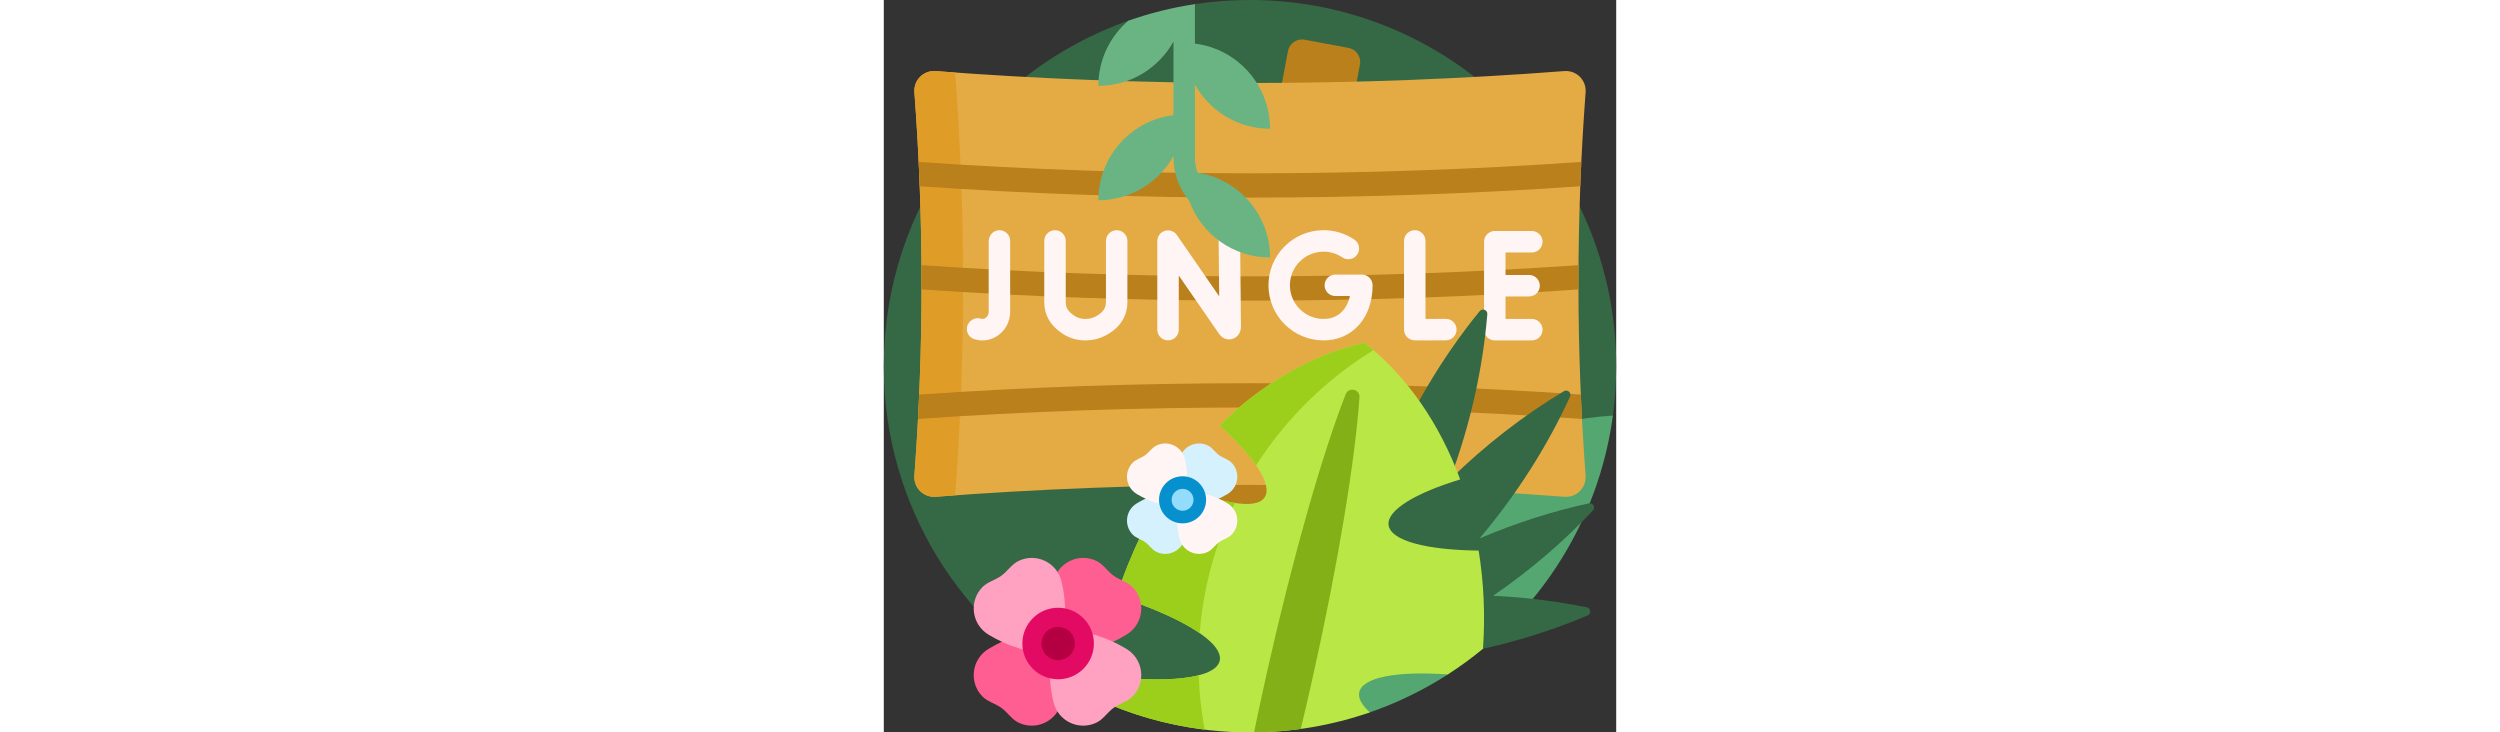 <svg id="Capa_1" enable-background="new 0 0 512 512" height="150" viewBox="0 0 512 512" width="512" xmlns="http://www.w3.org/2000/svg"><rect x="0" y="0" width="512" height="512" fill="#333333" stroke="none"/><g><path d="m512 256c0 11.704-.785 23.224-2.306 34.511-.372 2.758-8.485 6.76-8.944 9.489-20.343 121.039-270.75 207.279-346.75 181-2.626-.908-16.271 2.118-18.715.809-80.518-43.135-135.285-128.076-135.285-225.809 0-111.554 71.352-206.443 170.907-241.518 1.606-.566 5.638 4.053 7.259 3.518 12-3.958 23.559-8.717 36.271-10.875 1.544-.262 1.509-4.015 3.062-4.249 12.558-1.894 25.415-2.876 38.501-2.876 141.385 0 256 114.615 256 256z" fill="#356845"/><path d="m211.746 415.174 70.763-379.414c1.013-5.429 6.235-9.01 11.664-7.997l30.698 5.725c5.429 1.013 9.01 6.235 7.997 11.664l-70.763 379.414c-1.013 5.429-6.235 9.01-11.664 7.997l-30.698-5.725c-5.429-1.013-9.01-6.235-7.997-11.664z" fill="#b9801b"/><path d="m509.693 290.511c-8.812 65.394-42.314 122.957-90.817 163-1.208.997-3.276-2.111-4.502-1.136-5.751 4.574-12.736 10.051-18.875 14.125-1.018.676-.158 4.294-1.186 4.956-17.086 10.991-35.565 20.006-55.112 26.72-32.168 11.049-62.176-21.068-48.854-52.363 36.973-86.854 120.559-149.092 219.346-155.302z" fill="#54a770"/><path d="m475.785 49.684c8.44-.648 15.458 6.371 14.823 14.812-3.307 43.952-5.008 88.661-5.008 133.983 0 45.321 1.7 90.03 5.008 133.982.635 8.441-6.383 15.46-14.823 14.812-71.138-5.463-144.619-8.324-219.786-8.324-75.166 0-148.646 2.861-219.784 8.324-8.44.648-15.458-6.371-14.823-14.812 3.307-43.952 5.008-88.66 5.008-133.981 0-45.322-1.7-90.031-5.008-133.982-.635-8.441 6.383-15.46 14.823-14.812 71.138 5.463 144.618 8.324 219.784 8.324 75.167-.001 148.647-2.863 219.786-8.326z" fill="#e4ab45"/><path d="m50.049 346.245c-4.621.331-9.232.674-13.834 1.027-8.44.648-15.458-6.371-14.823-14.812 3.307-43.952 5.008-88.66 5.008-133.981 0-45.322-1.7-90.031-5.008-133.982-.635-8.441 6.383-15.46 14.823-14.812 4.602.353 9.213.696 13.834 1.027-.062.773-.066 1.563-.006 2.365 3.589 47.698 5.434 96.217 5.434 145.402 0 49.184-1.845 97.703-5.434 145.401-.06.802-.056 1.592.006 2.365z" fill="#df9d28"/><path d="m485.648 185.354c-.032 4.369-.048 8.744-.048 13.125 0 1.283.002 2.565.004 3.847-74.585 5.147-151.304 7.831-229.606 7.831-78.301 0-155.02-2.684-229.604-7.831.003-1.282.004-2.564.004-3.847 0-4.381-.016-8.755-.048-13.124 74.598 5.149 151.331 7.834 229.647 7.834 78.319 0 155.053-2.685 229.651-7.835zm1.613 90.48c-75.105-5.222-152.38-7.946-231.26-7.946-78.881 0-156.157 2.723-231.262 7.946-.245 5.687-.517 11.362-.815 17.025 75.361-5.259 152.91-8.003 232.077-8.003 79.166 0 156.715 2.744 232.075 8.003-.298-5.663-.57-11.339-.815-17.025zm-231.262-137.707c78.752 0 155.905-2.714 230.894-7.92.216-5.684.458-11.358.728-17.019-75.218 5.239-152.615 7.971-231.622 7.971-79.006 0-156.402-2.732-231.62-7.971.269 5.662.512 11.335.728 17.019 74.989 5.206 152.14 7.92 230.892 7.92z" fill="#b9801b"/><path d="m249.097 168.344.58 59.946c0 4.138-2.306 7.486-5.875 8.601-3.496 1.093-7.184-.269-9.398-3.467l-28.199-40.833v37.862c0 4.142-3.358 7.5-7.5 7.5s-7.5-3.358-7.5-7.5v-61.921c0-3.282 2.134-6.183 5.268-7.16 3.134-.976 6.539.198 8.403 2.898l29.595 42.855-.374-38.637c-.04-4.142 3.285-7.532 7.427-7.572h.074c4.109.001 7.459 3.311 7.499 7.428zm143.812 54.558h-.043c-4.884.027-10.122.047-14.182.052v-54.537c0-4.142-3.358-7.5-7.5-7.5s-7.5 3.358-7.5 7.5v61.985c0 3.652 2.631 6.774 6.231 7.392.542.093.958.165 7.785.165 3.318 0 8.153-.017 15.25-.057 4.142-.023 7.481-3.4 7.458-7.542-.023-4.128-3.376-7.458-7.499-7.458zm-312.301-61.982c-4.105.123-7.269 3.704-7.269 7.811v49.268c0 1.891-.966 3.602-2.522 4.465-1.034.573-2.142.536-3.145.246-2.622-.758-5.45.119-7.386 2.043-3.969 3.944-2.319 10.721 3.032 12.353 1.788.546 3.713.878 5.725.878 2.887 0 5.955-.685 9.054-2.406 6.317-3.506 10.242-10.243 10.242-17.58v-49.583c0-4.217-3.483-7.622-7.731-7.495zm372.407 62.034h-18.401v-15.735h16.491c4.142 0 7.5-3.358 7.5-7.5s-3.358-7.5-7.5-7.5h-16.491v-15.735h18.401c4.142 0 7.5-3.358 7.5-7.5s-3.358-7.5-7.5-7.5h-25.901c-4.142 0-7.5 3.358-7.5 7.5v61.471c0 4.142 3.358 7.5 7.5 7.5h25.901c4.142 0 7.5-3.358 7.5-7.5s-3.358-7.501-7.5-7.501zm-118.817-31.019h-18.558c-4.142 0-7.5 3.358-7.5 7.5s3.358 7.5 7.5 7.5h10.229c-1.936 8.448-7.449 16.019-18.448 16.019-12.968 0-23.519-10.55-23.519-23.519s10.55-23.519 23.519-23.519c4.713 0 9.259 1.387 13.144 4.012 3.433 2.319 8.095 1.416 10.414-2.016 2.319-3.433 1.416-8.095-2.016-10.414-6.375-4.306-13.823-6.583-21.541-6.583-21.239 0-38.519 17.279-38.519 38.519s17.279 38.519 38.519 38.519c20.182 0 34.276-15.839 34.276-38.519 0-4.141-3.358-7.499-7.5-7.499zm-171.398-31.018c-4.142 0-7.5 3.358-7.5 7.5v42.644c0 3.045-.86 6.973-7.565 10.35-2.063 1.039-4.299 1.543-6.839 1.543h-.025c-2.788-.004-5.211-.688-7.407-2.091-5.204-3.325-6.271-6.305-6.271-9.758v-42.688c0-4.142-3.358-7.5-7.5-7.5s-7.5 3.358-7.5 7.5v42.688c0 9.269 4.439 16.805 13.194 22.398 4.61 2.946 9.812 4.443 15.463 4.451h.044c4.87 0 9.441-1.059 13.586-3.146 13.074-6.584 15.819-16.548 15.819-23.747v-42.644c.001-4.142-3.357-7.5-7.499-7.5z" fill="#fff5f5"/><path d="m270 180c-25.933 0-48.022-16.452-56.402-39.488-7.118-8.496-11.098-19.287-11.098-30.512v-.93c-10.235 18.445-29.91 30.93-52.5 30.93 0-30.597 22.903-55.845 52.5-59.536v-51.394c-10.235 18.445-29.91 30.93-52.5 30.93 0-18.204 8.107-34.515 20.908-45.518 14.944-5.265 30.523-9.182 46.592-11.606v27.588c29.597 3.691 52.5 28.939 52.5 59.536-22.59 0-42.265-12.484-52.5-30.93v50.93c0 3.688.629 7.309 1.822 10.72 28.71 4.478 50.678 29.314 50.678 59.28z" fill="#69b482"/><path d="m425.913 416.489c22.541 1.019 44.47 3.757 65.539 8.063 2.872.587 3.266 4.555.566 5.695-38.361 16.211-81.042 27.291-126.493 31.81-9.662.961-40.347-44.617-39.778-47.652 5.255-28.017 13.471-56.367 24.809-84.457 17.096-42.355 39.712-80.21 66.039-112.478 1.853-2.271 5.55-.779 5.308 2.142-3.15 37.902-11.763 77.009-26.255 115.769 24.971-24.487 51.901-45.192 79.805-61.922 2.514-1.507 5.485 1.152 4.265 3.817-15.69 34.276-36.83 67.843-63.288 99.143 25.37-10.837 51.027-18.997 76.461-24.545 2.864-.625 4.829 2.844 2.821 4.98-20.312 21.606-43.68 41.716-69.799 59.635z" fill="#356845"/><path d="m415.84 384.881c3.567 21.972 4.666 45.028 3.037 68.631-7.812 6.449-16.013 12.444-24.563 17.944-34.913-2.453-59.546 1.764-61.929 12.366-.952 4.234 1.74 9.067 7.394 14.155-26.251 9.087-54.438 14.023-83.779 14.023-38.352 0-74.733-8.434-107.392-23.547.445-5.484 1.036-10.995 1.778-16.527 46.463 6.236 81.564 2.724 84.433-10.036 2.868-12.76-27.354-30.955-72.016-45.203 9.403-29.476 22.709-56.385 38.93-79.935 32.939 15.171 58.48 20.169 64.522 10.848 5.686-8.772-7.254-28.128-31.546-50.275 29.6-29.133 64.549-49.333 101.339-57.788 29.633 23.387 52.575 56.6 66.861 95.597-31.433 9.62-51.412 21.577-50.027 31.938 1.472 11.011 26.696 17.424 62.958 17.809z" fill="#b9e746"/><path d="m201.733 336.753c17.176 7.911 32.34 13.055 43.777 14.846-13.515 27.879-22.122 58.579-24.696 90.979-12.691-8.773-33.105-17.945-58.011-25.89 9.403-29.476 22.709-56.386 38.93-79.935zm134.315-97.216c-36.791 8.456-71.74 28.655-101.339 57.788 11.135 10.151 19.883 19.715 25.547 27.943 20.906-32.648 49.019-60.237 82.095-80.522-2.066-1.786-4.167-3.523-6.303-5.209zm-185.662 232.389c-.743 5.532-1.334 11.043-1.778 16.527 23.516 10.882 48.961 18.301 75.683 21.602-2.293-12.377-3.695-25.067-4.138-38.001-14.959 3.861-40.037 3.862-69.767-.128z" fill="#9bcf1b"/><path d="m332.53 277.711c-3.013 43.816-14.932 116.857-33.318 198.654-2.537 11.285-5.113 22.366-7.713 33.193-10.696 1.484-21.603 2.307-32.679 2.426 2.844-13.86 5.905-28.11 9.171-42.637 18.387-81.797 38.873-152.913 54.9-193.803 2.082-5.311 10.031-3.524 9.639 2.167z" fill="#84b017"/><path d="m169.704 443.62c-13.295 8.094-28.316 12.719-43.628 13.647 1.375 11.103.797 22.461-1.823 33.515-3.183 13.43-18.029 20.416-30.356 14.208-4.528-2.28-7.409-7.051-11.644-10.127-4.235-3.077-9.662-4.343-13.23-7.945-9.713-9.805-7.657-26.084 4.132-33.261 13.295-8.094 28.316-12.719 43.628-13.647-1.375-11.103-.797-22.461 1.823-33.515 3.183-13.43 18.029-20.416 30.356-14.208 4.528 2.28 7.409 7.051 11.644 10.127s9.662 4.343 13.23 7.945c9.714 9.805 7.657 26.084-4.132 33.261z" fill="#ff5e93"/><path d="m173.837 486.919c-3.568 3.602-8.995 4.868-13.23 7.945s-7.116 7.847-11.644 10.127c-12.327 6.208-27.173-.779-30.356-14.208-2.62-11.054-3.198-22.412-1.823-33.515-15.312-.928-30.333-5.553-43.628-13.647-11.789-7.177-13.846-23.456-4.132-33.261 3.568-3.602 8.995-4.868 13.23-7.945s7.116-7.847 11.644-10.127c12.327-6.208 27.173.779 30.356 14.208 2.62 11.054 3.198 22.412 1.823 33.515 15.312.928 30.333 5.553 43.628 13.647 11.788 7.177 13.845 23.456 4.132 33.261z" fill="#ffa2c1"/><path d="m146.871 449.839c0 13.807-11.193 25-25 25s-25-11.193-25-25 11.193-25 25-25 25 11.193 25 25z" fill="#e20a62"/><path d="m133.492 449.839c0 6.418-5.203 11.621-11.621 11.621s-11.621-5.203-11.621-11.621 5.203-11.621 11.621-11.621 11.621 5.203 11.621 11.621z" fill="#b40042"/><path d="m240.35 345.3c-8.752 5.329-18.641 8.373-28.721 8.984.905 7.309.525 14.786-1.2 22.064-2.095 8.841-11.869 13.441-19.984 9.354-2.981-1.501-4.878-4.642-7.666-6.667s-6.361-2.859-8.71-5.23c-6.395-6.455-5.04-17.172 2.72-21.897 8.752-5.329 18.641-8.373 28.721-8.984-.905-7.309-.525-14.786 1.2-22.064 2.095-8.841 11.869-13.441 19.984-9.354 2.981 1.501 4.878 4.642 7.666 6.667s6.361 2.859 8.71 5.23c6.395 6.455 5.041 17.172-2.72 21.897z" fill="#d5f1fe"/><path d="m243.07 373.804c-2.349 2.371-5.922 3.205-8.71 5.23s-4.685 5.166-7.666 6.667c-8.115 4.087-17.889-.513-19.984-9.354-1.725-7.277-2.105-14.754-1.2-22.064-10.08-.611-19.969-3.656-28.721-8.984-7.761-4.725-9.115-15.442-2.72-21.896 2.349-2.371 5.922-3.205 8.71-5.23s4.685-5.166 7.666-6.667c8.115-4.087 17.889.513 19.984 9.354 1.725 7.277 2.105 14.754 1.2 22.064 10.08.611 19.969 3.656 28.721 8.984 7.761 4.725 9.115 15.441 2.72 21.896z" fill="#fff5f5"/><path d="m225.318 349.394c0 9.09-7.369 16.458-16.458 16.458-9.09 0-16.458-7.369-16.458-16.458 0-9.09 7.369-16.458 16.458-16.458 9.09-.001 16.458 7.368 16.458 16.458z" fill="#0691ce"/><path d="m216.511 349.394c0 4.225-3.425 7.651-7.651 7.651s-7.651-3.425-7.651-7.651c0-4.225 3.425-7.651 7.651-7.651s7.651 3.425 7.651 7.651z" fill="#93dcfc"/></g></svg>